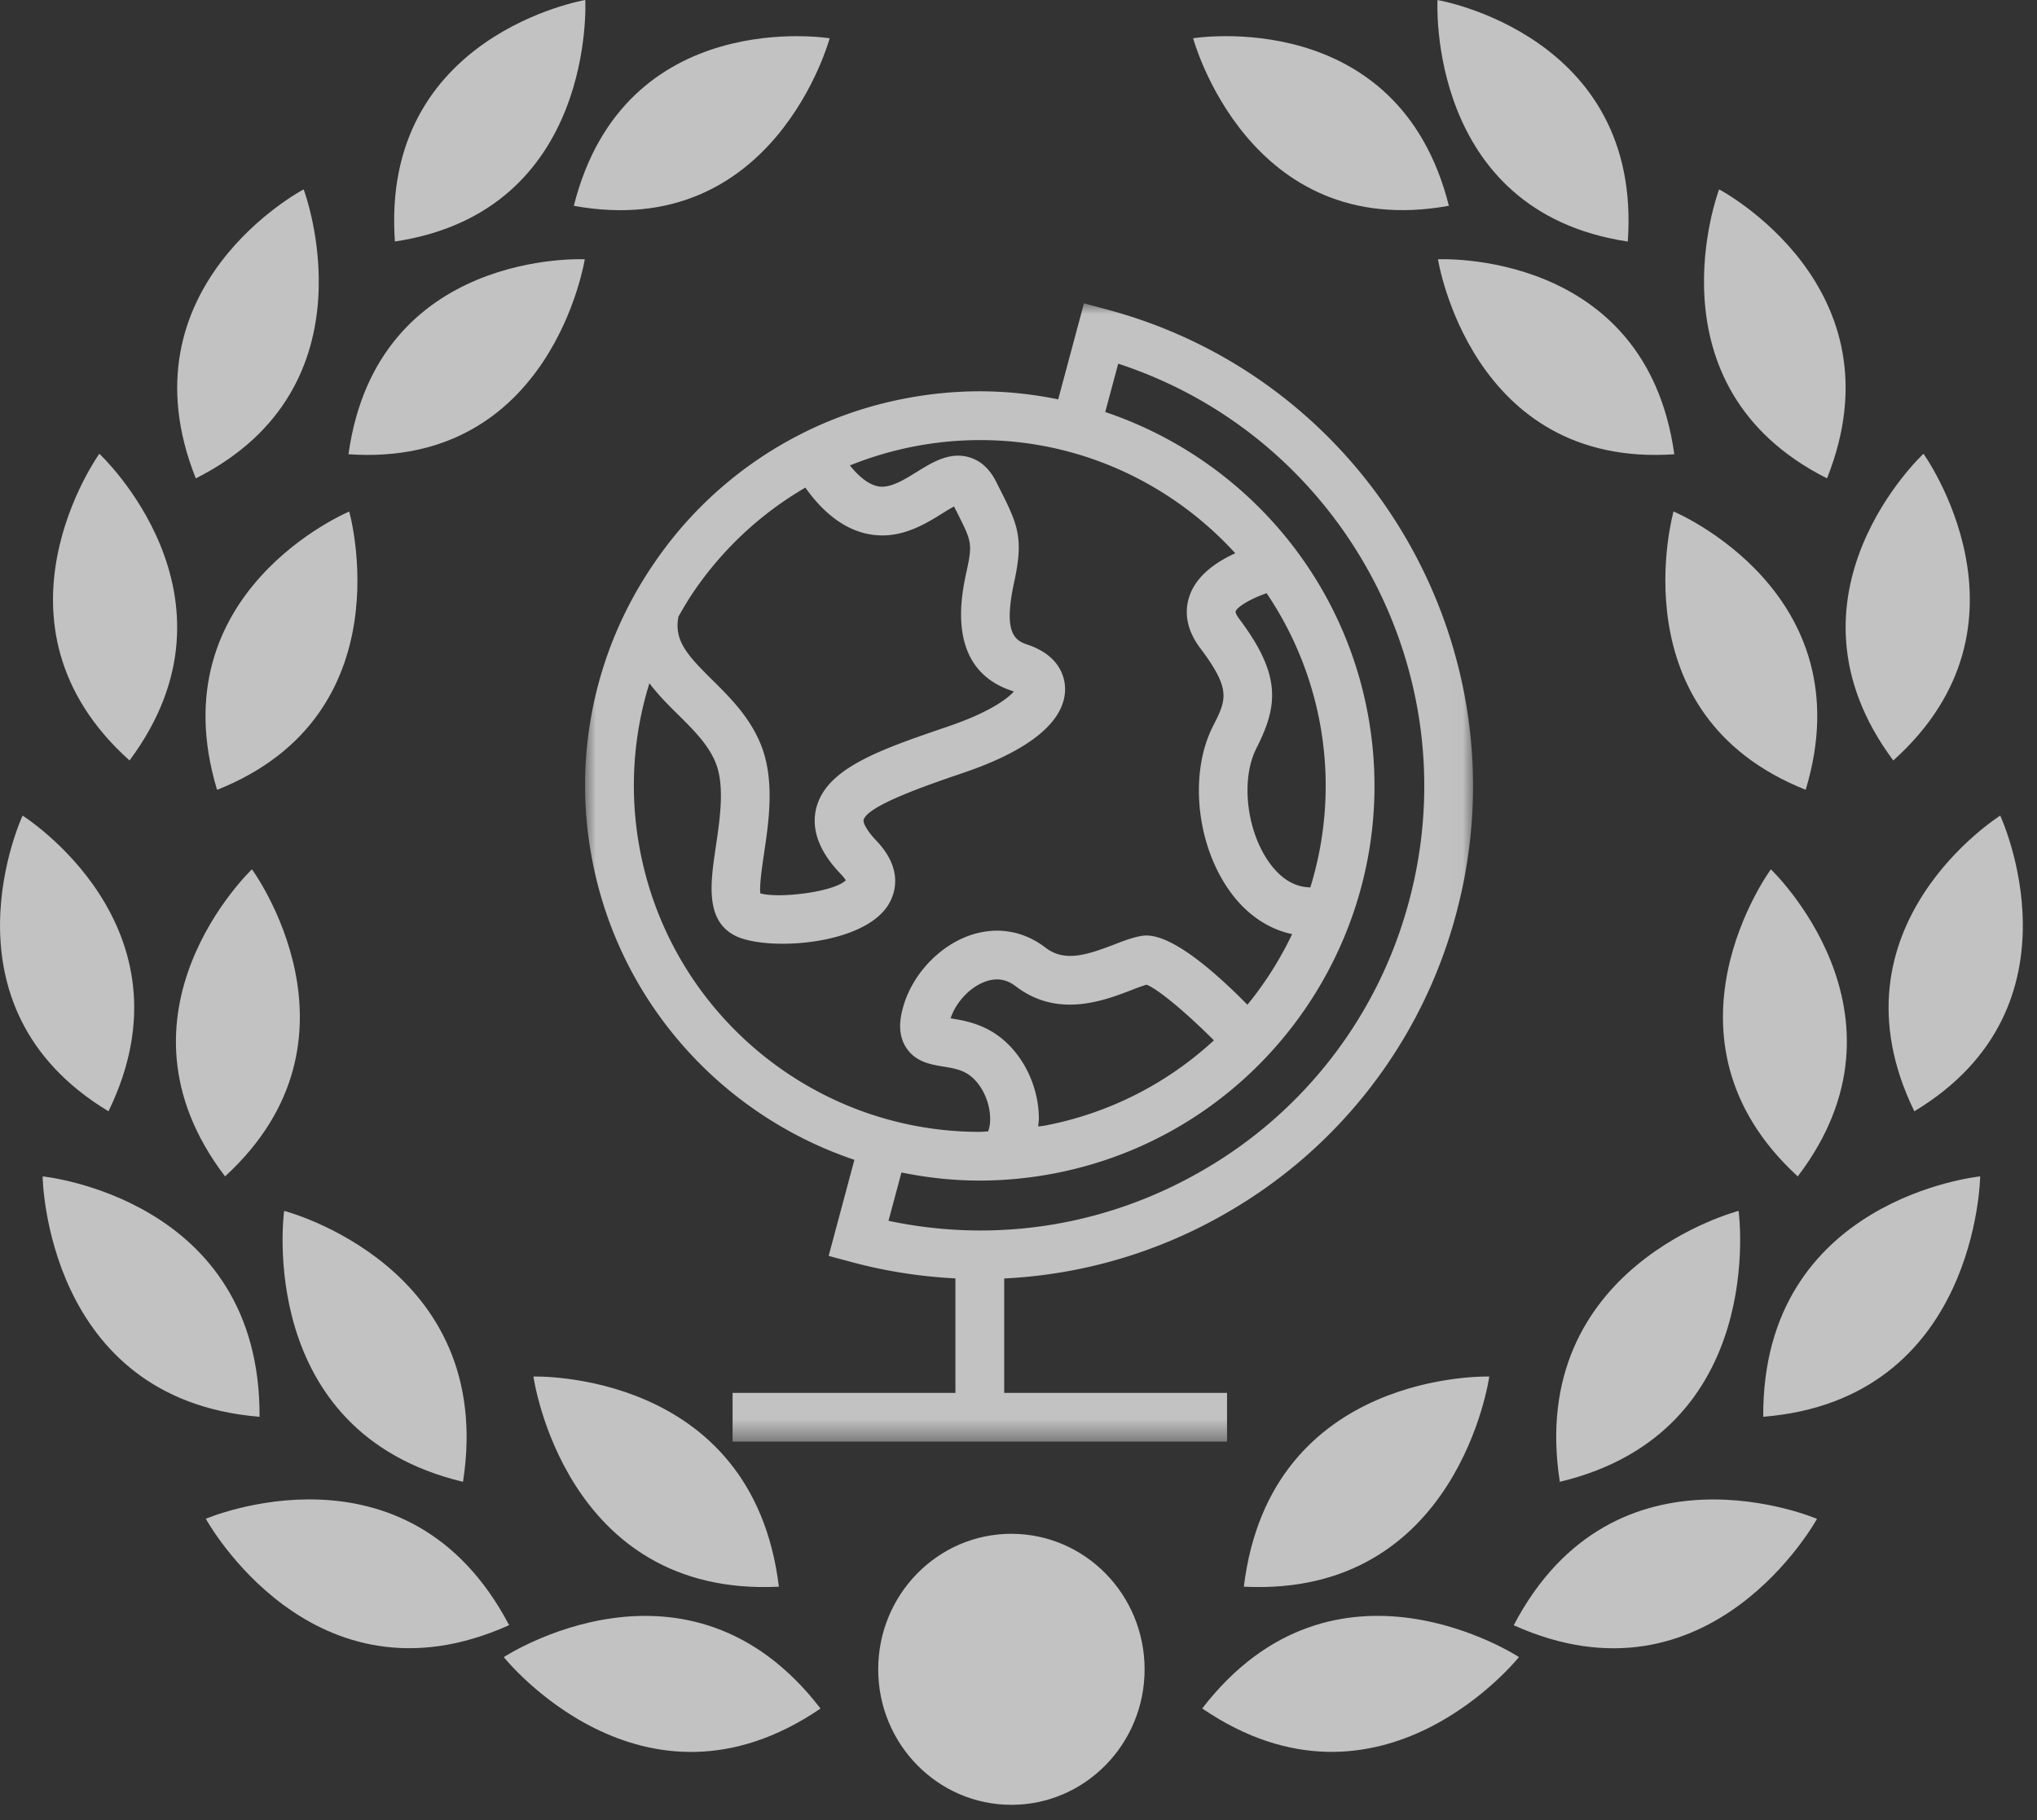 <svg xmlns="http://www.w3.org/2000/svg" xmlns:xlink="http://www.w3.org/1999/xlink" width="94" height="84" viewBox="0 0 94 84">
    <rect x="0" y="0" width="94" height="84" fill="#333333" stroke="none"/>
    <defs>
        <path id="a" d="M0 0h40.976v52.535H0z"/>
    </defs>
    <g fill="none" fill-rule="evenodd" opacity=".7">
        <g fill="#FFF">
            <path d="M35.942 73.23c-1.217-10.022-11.326-9.698-11.326-9.698s1.417 10.192 11.326 9.698M23.248 76.481s6.374 7.994 14.616 2.373c-6.117-7.954-14.616-2.373-14.616-2.373M21.366 68.39c1.552-9.973-8.254-12.504-8.254-12.504S11.706 66.08 21.366 68.39M9.499 70.097s4.918 8.992 13.995 4.909c-4.675-8.906-13.995-4.91-13.995-4.91M1.967 54.294s.12 10.292 10.01 11.095c.055-10.096-10.01-11.095-10.01-11.095M10.386 54.294c6.96-6.389 1.24-14.173 1.24-14.173s-6.986 6.634-1.24 14.173M5.006 51.289c4.165-8.545-3.964-13.646-3.964-13.646s-4.097 8.785 3.964 13.646M4.584 20.942s-5.636 7.849 1.393 14.156c5.659-7.602-1.393-14.156-1.393-14.156M16.115 23.609s-8.861 3.703-6.098 12.845c8.755-3.481 6.098-12.845 6.098-12.845M14.013 8.74s-8.51 4.476-4.978 13.338c8.424-4.24 4.978-13.337 4.978-13.337M26.985 11.967s-9.583-.487-10.904 8.998c9.389.644 10.904-8.998 10.904-8.998M27.008 0s-9.467 1.596-8.784 11.146C27.537 9.748 27.008 0 27.008 0M26.48 9.5c9.268 1.682 11.806-7.733 11.806-7.733S28.814.217 26.48 9.499M57.4 73.23c9.91.494 11.325-9.698 11.325-9.698s-10.108-.324-11.326 9.698M55.478 78.851c8.242 5.621 14.616-2.373 14.616-2.373s-8.499-5.576-14.616 2.373M71.98 68.39c9.658-2.31 8.25-12.504 8.25-12.504s-9.803 2.531-8.25 12.504M69.852 75.01c9.075 4.083 13.995-4.91 13.995-4.91s-9.322-4-13.995 4.91M81.367 65.389c9.888-.803 10.01-11.095 10.01-11.095s-10.065.999-10.01 11.095M81.719 40.122s-5.72 7.784 1.24 14.173c5.743-7.54-1.24-14.173-1.24-14.173M88.34 51.289c8.065-4.86 3.963-13.646 3.963-13.646s-8.13 5.101-3.964 13.646M88.762 20.942s-7.054 6.554-1.394 14.156c7.03-6.307 1.394-14.156 1.394-14.156M83.326 36.451c2.763-9.142-6.098-12.845-6.098-12.845s-2.655 9.366 6.098 12.845M84.31 22.078c3.532-8.862-4.98-13.338-4.98-13.338s-3.444 9.098 4.98 13.338M66.357 11.967s1.516 9.642 10.906 8.998c-1.32-9.485-10.906-8.998-10.906-8.998M75.116 11.15C75.8 1.595 66.335.002 66.335.002s-.532 9.746 8.78 11.146M66.861 9.5C64.53.216 55.058 1.766 55.058 1.766s2.538 9.412 11.803 7.732M46.672 70.79c3.394 0 6.147 2.8 6.147 6.255 0 3.453-2.753 6.253-6.147 6.253-3.393 0-6.146-2.8-6.146-6.253 0-3.456 2.753-6.256 6.146-6.256"/>
        </g>
        <g transform="translate(27 14)">
            <mask id="b" fill="#fff">
                <use xlink:href="#a"/>
            </mask>
            <path fill="#FFF" d="M38.024 27.581a20.377 20.377 0 0 1-9.555 12.453c-4.418 2.551-9.514 3.358-14.468 2.31l.598-2.23c1.168.237 2.37.373 3.598.373 1.147 0 2.305-.11 3.442-.328C31.5 38.27 37.99 28.711 36.101 18.848c-1.264-6.595-6.01-11.784-12.098-13.832l.598-2.231C34.87 6.143 40.853 17.023 38.024 27.581m-18.856 6.302c-.825-.644-1.698-.786-2.276-.88l-.025-.004c.247-.761.927-1.473 1.647-1.711.497-.165.94-.09 1.355.229 1.94 1.489 4.074.667 5.35.176a8.98 8.98 0 0 1 .688-.247c.515.19 1.823 1.28 3.11 2.569a15.87 15.87 0 0 1-7.8 3.935c-.102.02-.206.026-.308.044.011-.141.033-.275.031-.423-.023-1.44-.703-2.852-1.772-3.688m14.3-6.927c-.668-.011-1.265-.34-1.779-.991-1.145-1.447-1.47-3.936-.709-5.434 1.01-1.987 1.146-3.387-.8-5.976-.142-.189-.165-.298-.164-.317.036-.21.667-.592 1.433-.861a15.88 15.88 0 0 1 2.441 5.896c.508 2.648.322 5.27-.423 7.683M2.54 25.273a15.876 15.876 0 0 1 .428-7.74c.4.534.871 1.002 1.305 1.432.716.708 1.392 1.377 1.74 2.209.44 1.058.216 2.569.02 3.902-.247 1.661-.5 3.377.866 4.097.47.247 1.291.383 2.22.383 1.756 0 3.898-.488 4.766-1.638.262-.346 1.004-1.596-.438-3.111-.543-.571-.615-.885-.597-.958.164-.667 2.965-1.623 4.64-2.193 3.054-1.042 4.666-2.378 4.66-3.863-.002-.441-.176-1.524-1.747-2.045-.605-.201-1.106-.574-.598-2.907.428-1.961.176-2.601-.613-4.164l-.216-.43c-.304-.609-.73-.996-1.27-1.148-.894-.252-1.692.242-2.397.68-.56.348-1.138.703-1.65.683-.517-.025-1.028-.469-1.44-.981a16.106 16.106 0 0 1 6.017-1.17c4.607 0 8.824 1.996 11.767 5.223-.846.385-1.746.992-2.09 1.91-.21.56-.299 1.442.47 2.465 1.446 1.924 1.213 2.381.592 3.605-1.153 2.271-.735 5.718.951 7.849.744.94 1.68 1.533 2.701 1.75a16.106 16.106 0 0 1-2.063 3.259c-3.404-3.453-4.568-3.24-4.968-3.162-.374.072-.768.224-1.185.384-1.306.503-2.299.808-3.169.14-1.008-.774-2.227-.981-3.435-.581-1.448.48-2.706 1.814-3.129 3.319-.14.495-.277 1.227.13 1.867.431.676 1.148.792 1.724.887.454.074.883.144 1.253.433.531.414.895 1.198.907 1.95.004.265-.037.464-.094.611-.133.003-.267.019-.399.019-7.636-.002-14.22-5.454-15.659-12.966m7.625-16.769c.692.984 1.821 2.126 3.383 2.203 1.215.063 2.216-.563 2.95-1.019.155-.097.362-.225.526-.313l.16.315c.648 1.286.702 1.391.422 2.671-.243 1.114-.983 4.504 2.088 5.522.034.011.065.022.092.033-.29.33-1.132.964-3.024 1.609-3.15 1.075-5.64 1.924-6.098 3.787-.358 1.459.78 2.653 1.152 3.046.118.124.182.215.214.272-.549.538-3.06.848-3.944.602-.045-.374.083-1.234.17-1.827.23-1.543.513-3.463-.169-5.098-.52-1.248-1.43-2.148-2.233-2.942-1.154-1.142-1.758-1.815-1.545-2.908.22-.388.446-.774.7-1.147a15.913 15.913 0 0 1 5.156-4.806M24.105.291L23.02 0l-1.188 4.432a18.137 18.137 0 0 0-3.597-.373c-1.147 0-2.306.11-3.442.328a18.097 18.097 0 0 0-11.645 7.66A18.09 18.09 0 0 0 .33 25.696c1.262 6.595 6.008 11.785 12.097 13.833l-1.188 4.435 1.086.291c1.577.423 3.171.665 4.764.747v5.283H6.806v2.25h22.817v-2.25H19.34v-5.28a22.641 22.641 0 0 0 10.255-3.023 22.612 22.612 0 0 0 10.604-13.819C43.445 16.042 36.226 3.539 24.105.291" mask="url(#b)"/>
        </g>
    </g>
</svg>
